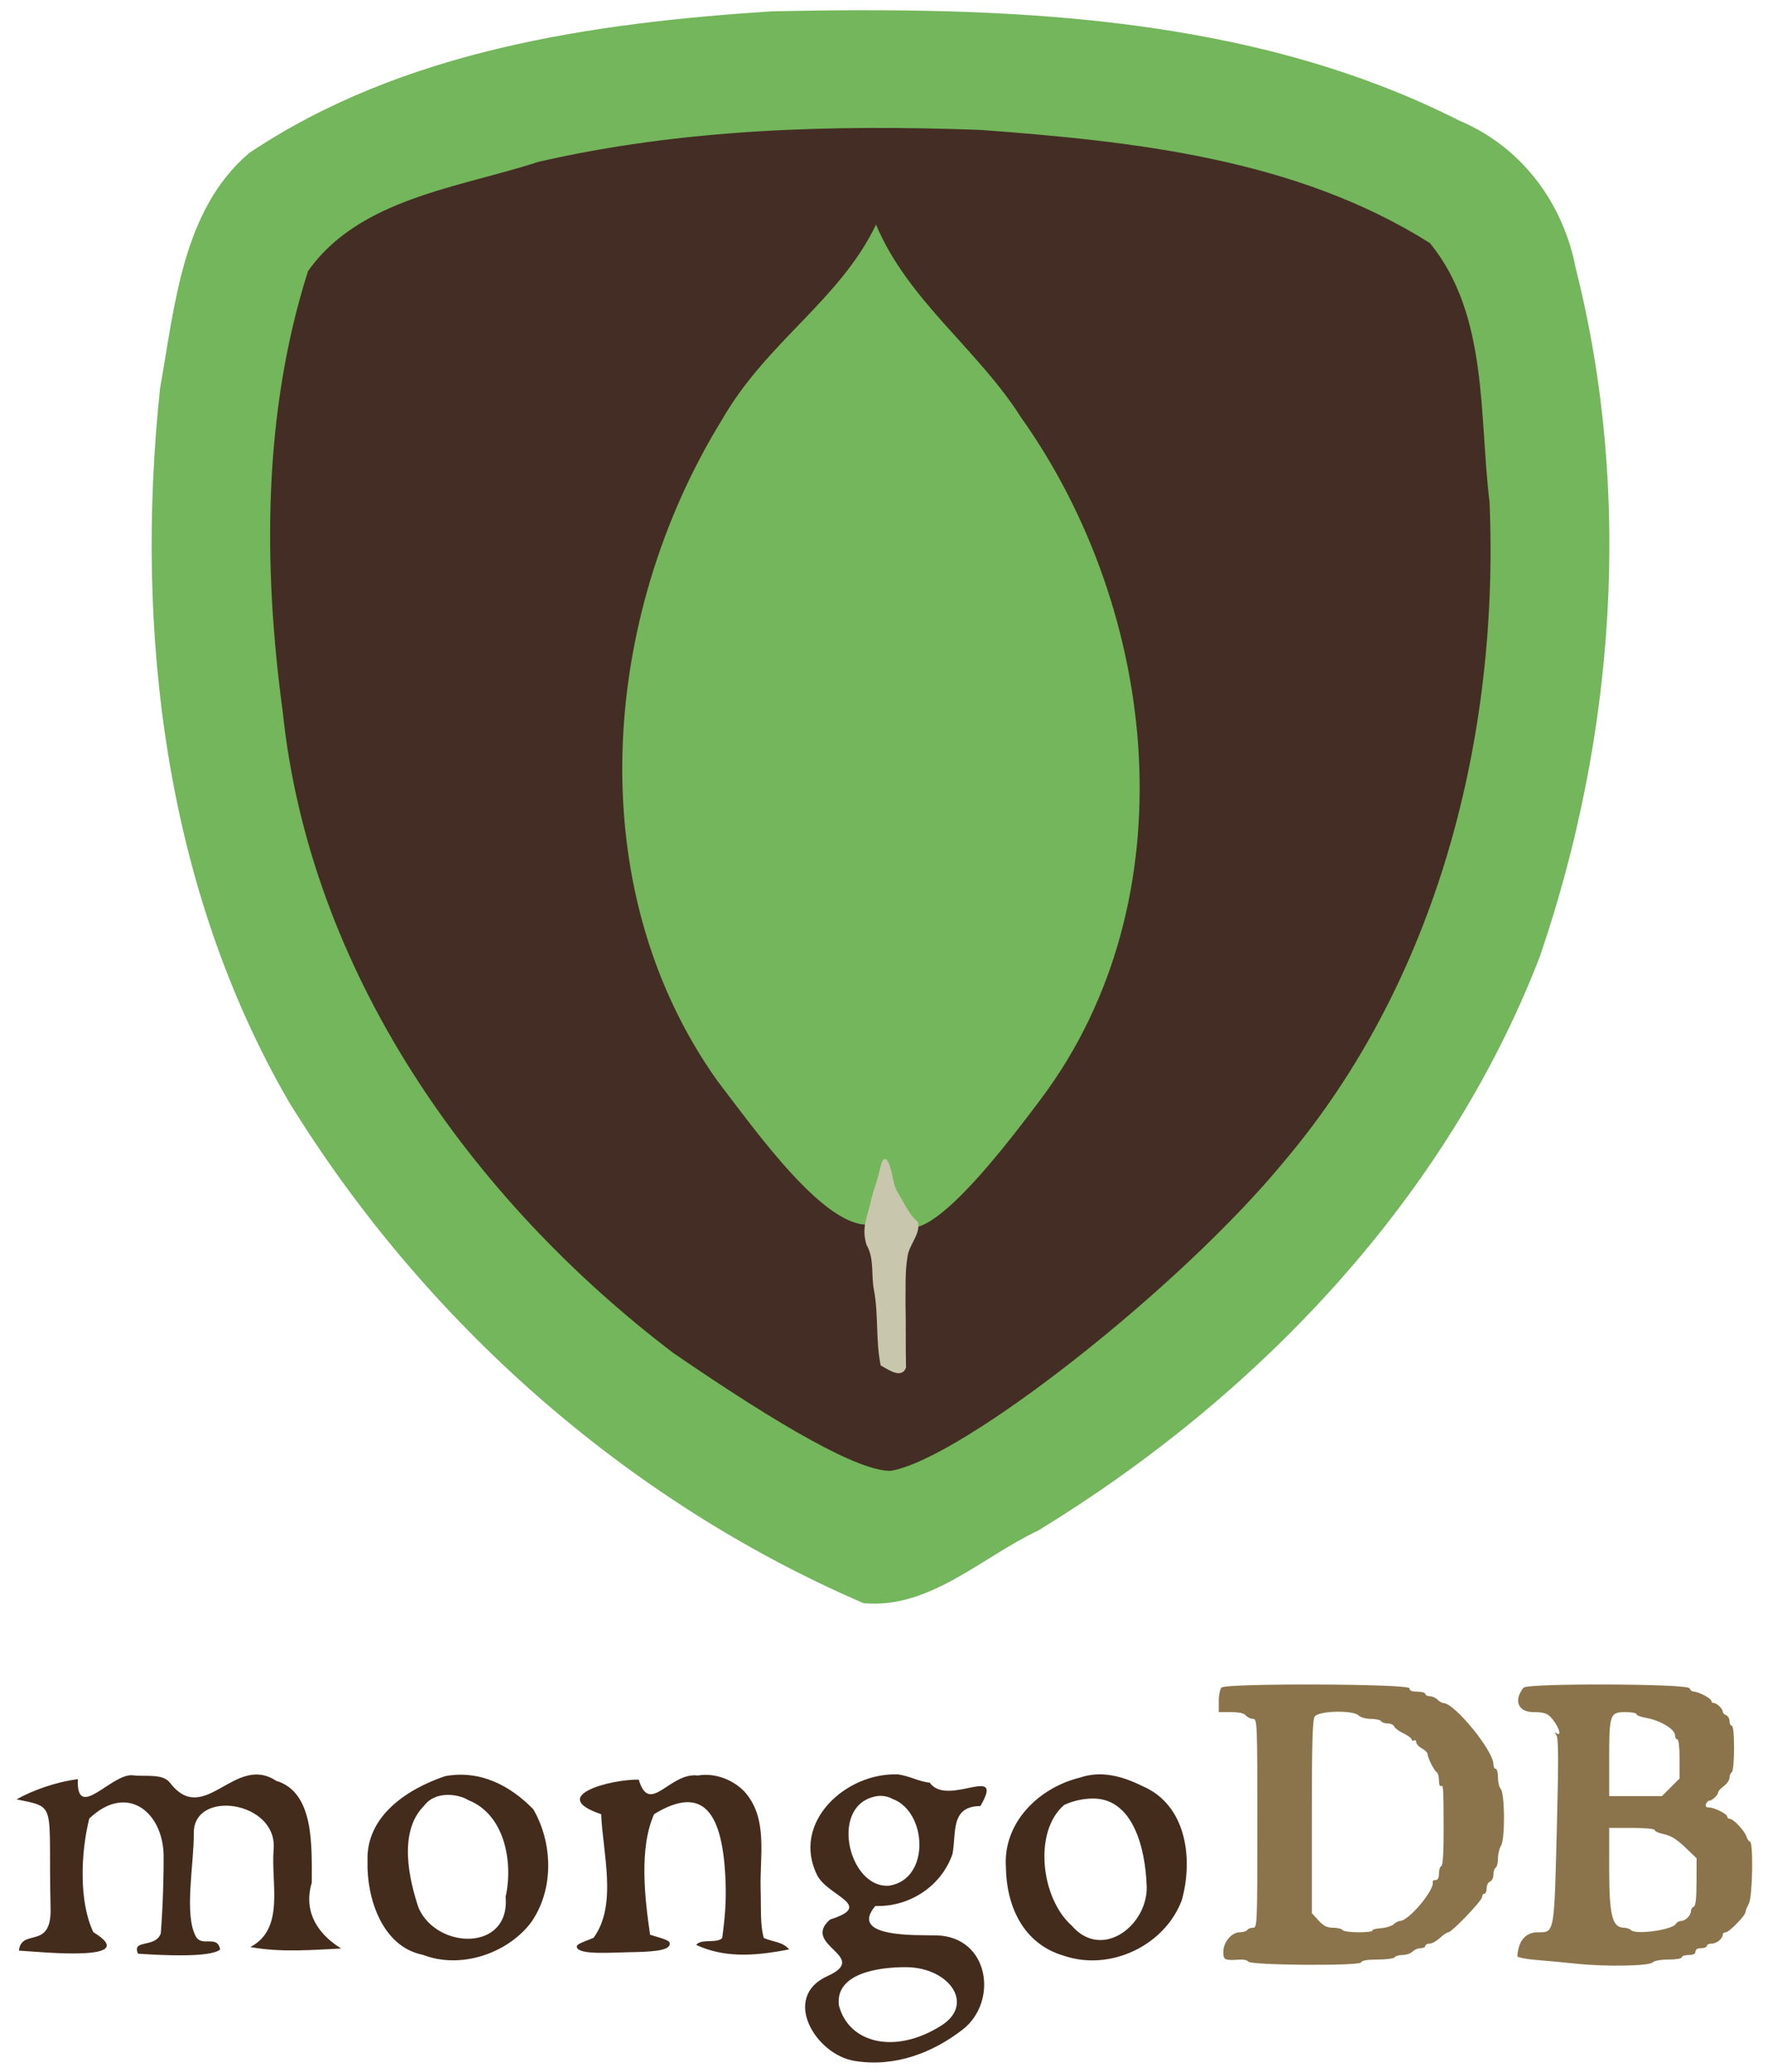 <?xml version="1.0" encoding="UTF-8" standalone="no"?>
<svg
   xmlns:dc="http://purl.org/dc/elements/1.1/"
   xmlns:cc="http://creativecommons.org/ns#"
   xmlns:rdf="http://www.w3.org/1999/02/22-rdf-syntax-ns#"
   xmlns:svg="http://www.w3.org/2000/svg"
   xmlns="http://www.w3.org/2000/svg"
   xmlns:sodipodi="http://sodipodi.sourceforge.net/DTD/sodipodi-0.dtd"
   xmlns:inkscape="http://www.inkscape.org/namespaces/inkscape"
   id="svg"
   version="1.1"
   width="400"
   height="468.765"
   viewBox="0, 0, 400,468.765"
   sodipodi:docname="mongo.svg"
   inkscape:version="1.0.1 (3bc2e813f5, 2020-09-07)">
  <defs
     id="defs11" />
  <sodipodi:namedview
     pagecolor="#ffffff"
     bordercolor="#666666"
     borderopacity="1"
     objecttolerance="10"
     gridtolerance="10"
     guidetolerance="10"
     inkscape:pageopacity="0"
     inkscape:pageshadow="2"
     inkscape:window-width="1521"
     inkscape:window-height="859"
     id="namedview9"
     showgrid="false"
     inkscape:zoom="0.919437"
     inkscape:cx="-243.66207"
     inkscape:cy="125.12496"
     inkscape:window-x="0"
     inkscape:window-y="27"
     inkscape:window-maximized="0"
     inkscape:current-layer="svg"
     inkscape:document-rotation="0" />
  <g
     id="g841"
     transform="matrix(1.284,0,0,1.284,-57.077,-64.081)">
    <path
       style="fill:#442d24;fill-opacity:1;stroke:#000000;stroke-width:1px;stroke-linecap:butt;stroke-linejoin:miter;stroke-opacity:1"
       d="M 97.96,96.546 C 72.284,166.129 100.187,265.503 199.28,314.558 286.579,283.927 343.286,138.734 297.254,91.943 262.391,61.385 110.501,66.328 97.96,96.546 Z"
       id="path857"
       sodipodi:nodetypes="cccc" />
    <g
       id="svgg">
      <path
         id="path0"
         style="fill:#73b65b;fill-opacity:1"
         d="M 180.4,51.903 C 148.625,53.982 115.389,58.779 88.358,76.871 76.533,86.911 75.245,103.959 72.652,118.357 68.128,161.118 73.537,206.419 95.345,244.045 119.146,282.739 154.83,314.397 196.6,332.4 c 11.629,1.104 20.87,-8.143 30.767,-12.783 C 266.085,295.986 299.352,261.111 315.8,218.4 329.001,179.752 332.154,136.973 322.113,97.231 319.893,85.637 312.572,75.806 301.636,71.182 264.392,52.307 221.265,51.053 180.4,51.903 Z m 36.8,20.896 c 27.178,2.01 55.645,5.082 79.222,19.948 10.318,12.721 8.614,30.318 10.493,45.649 1.731,41.284 -9.143,84.194 -36.198,116.173 -18.563,22.554 -56.908,52.49 -69.336,54.519 -5.618,0.065 -19.214,-7.689 -38.264,-20.753 C 127.225,261.062 99.032,220.999 94.267,175.307 90.786,149.553 90.792,122.618 98.724,97.685 107.755,84.852 125.402,82.976 139.336,78.424 164.822,72.566 191.169,71.854 217.2,72.799 Z m -18.39,16.69 c -6.465,13.428 -19.216,20.557 -27.179,34.44 -21.303,34.617 -25.1,82.314 -0.743,116.477 6.608,8.6 19.124,26.421 27.102,25.245 0.223,-5.347 2.723,-15.648 3.925,-4.514 0.93,15.367 18.558,-7.695 26.036,-17.691 26.058,-34.833 20.945,-85.465 -3.609,-120.015 C 216.73,111.425 204.415,102.832 198.81,89.489 Z"
         sodipodi:nodetypes="cccccccccccccccccccccccccscc" />
      <path
         id="path1"
         d="m 259.68,347.28 c -0.264,0.264 -0.48,1.344 -0.48,2.4 v 1.92 h 2.151 c 1.424,0 2.319,0.203 2.649,0.6 0.274,0.33 0.836,0.6 1.249,0.6 0.724,0 0.751,0.667 0.751,18.4 0,17.947 -0.019,18.4 -0.776,18.4 -0.427,0 -0.888,0.18 -1.024,0.4 -0.136,0.22 -0.726,0.4 -1.311,0.4 -1.44,0 -2.889,1.736 -2.889,3.462 0,1.424 0.231,1.529 2.954,1.345 0.635,-0.043 1.274,0.115 1.42,0.351 0.41,0.663 19.704,0.8 19.925,0.142 0.112,-0.335 1.072,-0.5 2.911,-0.5 1.508,0 2.854,-0.18 2.99,-0.4 0.136,-0.22 0.764,-0.4 1.395,-0.4 0.631,0 1.418,-0.27 1.748,-0.6 0.33,-0.33 0.973,-0.6 1.428,-0.6 0.456,0 0.829,-0.18 0.829,-0.4 0,-0.22 0.334,-0.4 0.742,-0.4 0.407,0 1.227,-0.45 1.82,-1 0.594,-0.55 1.261,-1 1.483,-1 0.623,0 5.955,-5.575 5.955,-6.225 0,-0.316 0.18,-0.575 0.4,-0.575 0.22,0 0.4,-0.431 0.4,-0.957 0,-0.527 0.27,-1.061 0.6,-1.188 0.33,-0.126 0.6,-0.675 0.6,-1.219 0,-0.544 0.18,-1.1 0.4,-1.236 0.22,-0.136 0.4,-0.873 0.4,-1.638 0,-0.764 0.251,-1.789 0.558,-2.276 0.711,-1.129 0.646,-9.242 -0.08,-9.968 -0.263,-0.263 -0.478,-1.162 -0.478,-1.998 0,-0.836 -0.18,-1.52 -0.4,-1.52 -0.22,0 -0.4,-0.361 -0.4,-0.803 0,-2.403 -6.866,-10.797 -8.832,-10.797 -0.234,0 -0.695,-0.27 -1.025,-0.6 -0.33,-0.33 -0.947,-0.6 -1.372,-0.6 -0.424,0 -0.771,-0.18 -0.771,-0.4 0,-0.22 -0.63,-0.4 -1.4,-0.4 -0.978,0 -1.4,-0.181 -1.4,-0.6 0,-0.801 -32.322,-0.918 -33.12,-0.12 m 53.218,0.02 c -1.796,2.244 -0.961,4.3 1.745,4.3 1.595,0 2.357,0.2 2.927,0.77 1.387,1.387 2.245,3.647 1.13,2.977 -0.394,-0.237 -0.398,-0.174 -0.018,0.295 0.371,0.46 0.396,4.027 0.11,15.577 -0.488,19.691 -0.399,19.181 -3.379,19.181 -2.147,0 -3.441,1.514 -3.591,4.2 -0.012,0.22 1.508,0.526 3.378,0.68 1.87,0.154 5.11,0.457 7.2,0.672 5.169,0.533 12.618,0.392 13.261,-0.252 0.284,-0.285 1.496,-0.5 2.819,-0.5 1.28,0 2.32,-0.179 2.32,-0.4 0,-0.22 0.54,-0.4 1.2,-0.4 0.8,0 1.2,-0.2 1.2,-0.6 0,-0.373 0.378,-0.6 1,-0.6 0.55,0 1,-0.18 1,-0.4 0,-0.22 0.373,-0.4 0.829,-0.4 0.885,0 1.971,-0.866 1.971,-1.571 0,-0.236 0.241,-0.429 0.536,-0.429 0.586,0 3.464,-2.938 3.464,-3.537 0,-0.204 0.273,-0.887 0.607,-1.517 0.66,-1.247 0.818,-10.946 0.177,-10.946 -0.181,0 -0.456,-0.398 -0.611,-0.885 -0.323,-1.018 -2.304,-3.115 -2.942,-3.115 -0.237,0 -0.431,-0.167 -0.431,-0.371 0,-0.476 -2.3,-1.629 -3.249,-1.629 -0.481,0 -0.648,-0.202 -0.496,-0.6 0.127,-0.33 0.404,-0.6 0.616,-0.6 0.474,0 1.529,-1.019 1.529,-1.476 0,-0.184 0.45,-0.672 1,-1.085 0.55,-0.413 1,-1.075 1,-1.471 0,-0.397 0.18,-0.832 0.4,-0.968 0.223,-0.138 0.4,-2.004 0.4,-4.224 0,-2.384 -0.16,-3.976 -0.4,-3.976 -0.22,0 -0.4,-0.366 -0.4,-0.813 0,-0.446 -0.27,-0.916 -0.6,-1.042 -0.33,-0.127 -0.6,-0.404 -0.6,-0.616 0,-0.519 -1.038,-1.529 -1.571,-1.529 -0.236,0 -0.429,-0.167 -0.429,-0.371 0,-0.43 -2.262,-1.629 -3.074,-1.629 -0.303,0 -0.655,-0.27 -0.781,-0.6 -0.314,-0.817 -28.596,-0.913 -29.247,-0.1 m -29.041,4.9 c 0.33,0.33 1.297,0.6 2.148,0.6 0.851,0 1.659,0.18 1.795,0.4 0.136,0.22 0.667,0.4 1.181,0.4 0.513,0 1.026,0.242 1.139,0.537 0.114,0.295 0.853,0.844 1.643,1.219 0.79,0.375 1.437,0.864 1.437,1.086 0,0.223 0.18,0.294 0.4,0.158 0.22,-0.136 0.4,0.003 0.4,0.309 0,0.306 0.45,0.797 1,1.091 0.55,0.294 1,0.747 1,1.006 0,0.635 1.158,2.921 1.625,3.21 0.206,0.127 0.375,0.771 0.375,1.431 0,0.66 0.15,1.108 0.333,0.994 0.447,-0.276 0.474,0.145 0.491,7.553 0.009,4.116 -0.135,6.443 -0.405,6.533 -0.23,0.077 -0.419,0.665 -0.419,1.306 0,0.771 -0.204,1.167 -0.6,1.167 -0.33,0 -0.557,0.135 -0.505,0.3 0.43,1.356 -4.205,6.9 -5.768,6.9 -0.255,0 -0.754,0.263 -1.109,0.584 -0.355,0.321 -1.387,0.636 -2.293,0.7 -0.906,0.064 -1.564,0.251 -1.463,0.416 0.102,0.165 -0.985,0.3 -2.415,0.3 -1.43,0 -2.711,-0.18 -2.847,-0.4 -0.136,-0.22 -0.877,-0.4 -1.646,-0.4 -1.066,0 -1.68,-0.307 -2.577,-1.289 l -1.177,-1.289 v -16.917 c 0,-12.77 0.122,-17.111 0.496,-17.71 0.648,-1.038 6.764,-1.192 7.761,-0.195 m 48.943,-0.235 c 0,0.201 0.735,0.489 1.633,0.641 2.528,0.427 5.167,2.005 5.167,3.09 0,0.387 0.18,0.704 0.4,0.704 0.236,0 0.4,1.416 0.4,3.447 v 3.447 l -1.553,1.553 -1.553,1.553 H 332.647 328 v -6.605 c 0,-7.847 0.123,-8.195 2.896,-8.195 1.047,0 1.904,0.164 1.904,0.365 m 3.2,20.403 c 0,0.203 0.579,0.496 1.287,0.651 1.701,0.374 2.503,0.869 4.468,2.762 l 1.642,1.58 -0.012,4.191 c -0.008,2.928 -0.158,4.239 -0.498,4.352 -0.268,0.09 -0.487,0.431 -0.487,0.758 0,0.772 -0.974,1.738 -1.752,1.738 -0.334,0 -0.752,0.244 -0.928,0.542 -0.606,1.026 -7.016,1.922 -7.842,1.096 -0.241,-0.241 -0.807,-0.44 -1.258,-0.443 -2.079,-0.013 -2.62,-2.118 -2.62,-10.189 V 372 h 4 c 2.2,0 4,0.166 4,0.368"
         stroke="none"
         fill="#8b744c"
         fill-rule="evenodd"
         sodipodi:nodetypes="cscscsssssssccssssssscsssscssscssssssssssccsscccscsccsssssssssscscssscsssscssscsssscccssscsssssscscccsscssscsssccsscccssscccccsscccccccsssscscsc" />
      <path
         id="path3"
         d="m 199.473,255.948 c -0.443,2.186 -1.157,3.705 -1.667,5.997 -0.511,2.298 -1.612,4.307 -0.669,7.323 1.431,2.486 0.769,5.358 1.323,8.022 0.8,4.371 0.272,8.868 1.175,13.229 1.266,0.671 3.692,2.485 4.464,0.361 -0.097,-3.74 -0.002,-7.493 -0.092,-11.239 0.047,-2.722 -0.11,-5.505 0.339,-8.184 0.214,-2.185 2.415,-4.154 1.831,-6.228 -1.638,-1.417 -2.317,-3.237 -3.478,-5.095 -1.209,-1.936 -0.828,-4.366 -2.093,-5.979 -0.975,-0.067 -0.843,1.179 -1.132,1.793 z"
         style="fill:#c8c6ad;fill-opacity:1"
         sodipodi:nodetypes="sscccccccscss" />
      <path
         id="path4"
         style="fill:#442c1c;fill-opacity:1"
         d="m 67.893,362.733 c -3.711,-0.468 -10.025,8.332 -9.727,0.68 -3.971,0.515 -7.988,1.991 -10.792,3.56 7.282,1.521 5.543,0.398 5.992,19.217 0.178,7.458 -5.13,3.36 -5.58,7.441 3.831,0.214 21.852,2.11 13.114,-3.256 -2.547,-5.336 -2.24,-13.912 -0.719,-20.019 6.659,-6.351 13.004,-1.124 13.101,6.512 0.035,2.737 -0.116,9.085 -0.499,13.74 -0.978,2.643 -5.162,0.946 -4.011,3.559 3.506,0.241 12.74,0.785 14.473,-0.741 -0.495,-2.654 -3.19,-0.371 -4.264,-2.266 -2.147,-3.789 -0.323,-12.975 -0.383,-18.206 -0.09,-7.855 14.769,-5.681 14.071,2.784 -0.503,6.101 2.041,14.024 -4.101,17.26 5.561,1.015 11.193,0.471 16.017,0.257 -3.706,-2.256 -6.833,-6.118 -5.198,-11.59 -0.011,-6.431 0.491,-15.951 -6.288,-17.967 -7.28,-4.836 -12.661,8.21 -18.699,0.348 -1.294,-1.684 -4.368,-1.041 -6.506,-1.311 z M 122.9,362.878 c -6.926,2.352 -13.949,7.149 -13.69,14.936 -0.192,6.421 2.516,15.147 9.784,16.563 6.539,2.537 14.698,-0.161 18.916,-5.553 4.242,-5.867 3.95,-14.178 0.518,-20.096 -4.06,-4.184 -9.362,-6.968 -15.528,-5.85 z m 44.5,-0.11 c -4.97,-0.61 -8.487,7.168 -10.399,0.73 -4.694,-0.107 -16.307,2.841 -6.619,6.091 0.256,6.775 2.918,15.984 -1.349,21.786 -2.316,0.941 -3.094,1.146 -2.929,1.688 0.414,1.357 6.185,0.893 9.063,0.849 3.641,-0.056 6.971,-0.19 7.274,-1.306 0.212,-0.781 -0.71,-0.929 -3.443,-1.78 -0.923,-6.32 -1.983,-15.256 0.711,-21.251 8.707,-5.307 12.154,-0.315 12.592,12.014 0.119,3.352 -0.085,6.047 -0.595,9.807 -0.863,1.028 -3.825,0.067 -4.575,1.235 4.651,2.118 9.514,2.127 16.368,0.783 -1.169,-1.39 -2.789,-1.263 -4.465,-2.018 -0.668,-2.27 -0.458,-5.31 -0.557,-8.641 -0.171,-5.773 1.382,-12.52 -2.893,-17.192 -2.052,-2.122 -5.269,-3.307 -8.184,-2.794 z m 35.356,-0.191 c -9.214,-0.416 -18.972,8.456 -14.3,17.798 1.936,3.696 10.18,5.278 2.26,7.771 -5.257,4.584 7.261,6.48 -0.474,9.975 -8.169,3.691 -2.112,13.799 4.737,14.934 7.109,1.178 13.81,-1.411 19.107,-5.525 6.255,-4.858 4.752,-16.284 -4.549,-16.586 -3.268,-0.106 -15.689,0.524 -10.847,-5.184 5.672,0.211 11.499,-3.169 13.598,-9.157 0.69,-3.802 -0.386,-8.429 4.913,-8.445 4.46,-7.666 -5.804,0.276 -8.914,-4.114 -2.051,-0.255 -3.455,-1.141 -5.531,-1.465 z m 31.991,0.562 c -7.22,1.759 -13.536,7.892 -13.055,15.688 0.07,6.856 2.97,13.581 10.194,15.698 8.228,2.813 17.877,-1.83 20.826,-9.858 1.987,-7.235 0.827,-16.711 -6.964,-20.034 -3.653,-1.807 -7.338,-2.759 -11.002,-1.494 z m -107.779,3.969 c 6.417,2.52 7.935,10.894 6.579,17.037 0.826,9.672 -12.028,9.328 -15.311,2.021 -1.574,-4.629 -3.758,-13.34 0.907,-18.026 2.119,-2.864 6.315,-2.008 7.824,-1.032 z m 74.737,-0.217 c 6.132,2.229 6.712,14.147 -0.542,15.286 -7.011,0.628 -10.565,-13.586 -2.859,-15.623 1.118,-0.347 2.374,-0.23 3.401,0.337 z m 34.917,-0.056 c 7.684,-0.367 9.616,9.3 9.847,14.9 0.681,7.079 -7.696,13.864 -13.18,7.485 -5.427,-4.8 -6.805,-16.616 -1.302,-21.278 1.431,-0.641 2.904,-1.025 4.634,-1.107 z m -32.431,29.713 c 7.452,0.069 12.133,6.474 6.128,10.283 -8.183,5.19 -16.33,3.099 -18.046,-3.542 -0.705,-5.602 6.85,-6.788 11.918,-6.741 z"
         sodipodi:nodetypes="sccscccscccsssccccssccccccccccsssccsccccscccccssssccccccccccccccccccccscccssscs" />
    </g>
  </g>
</svg>
